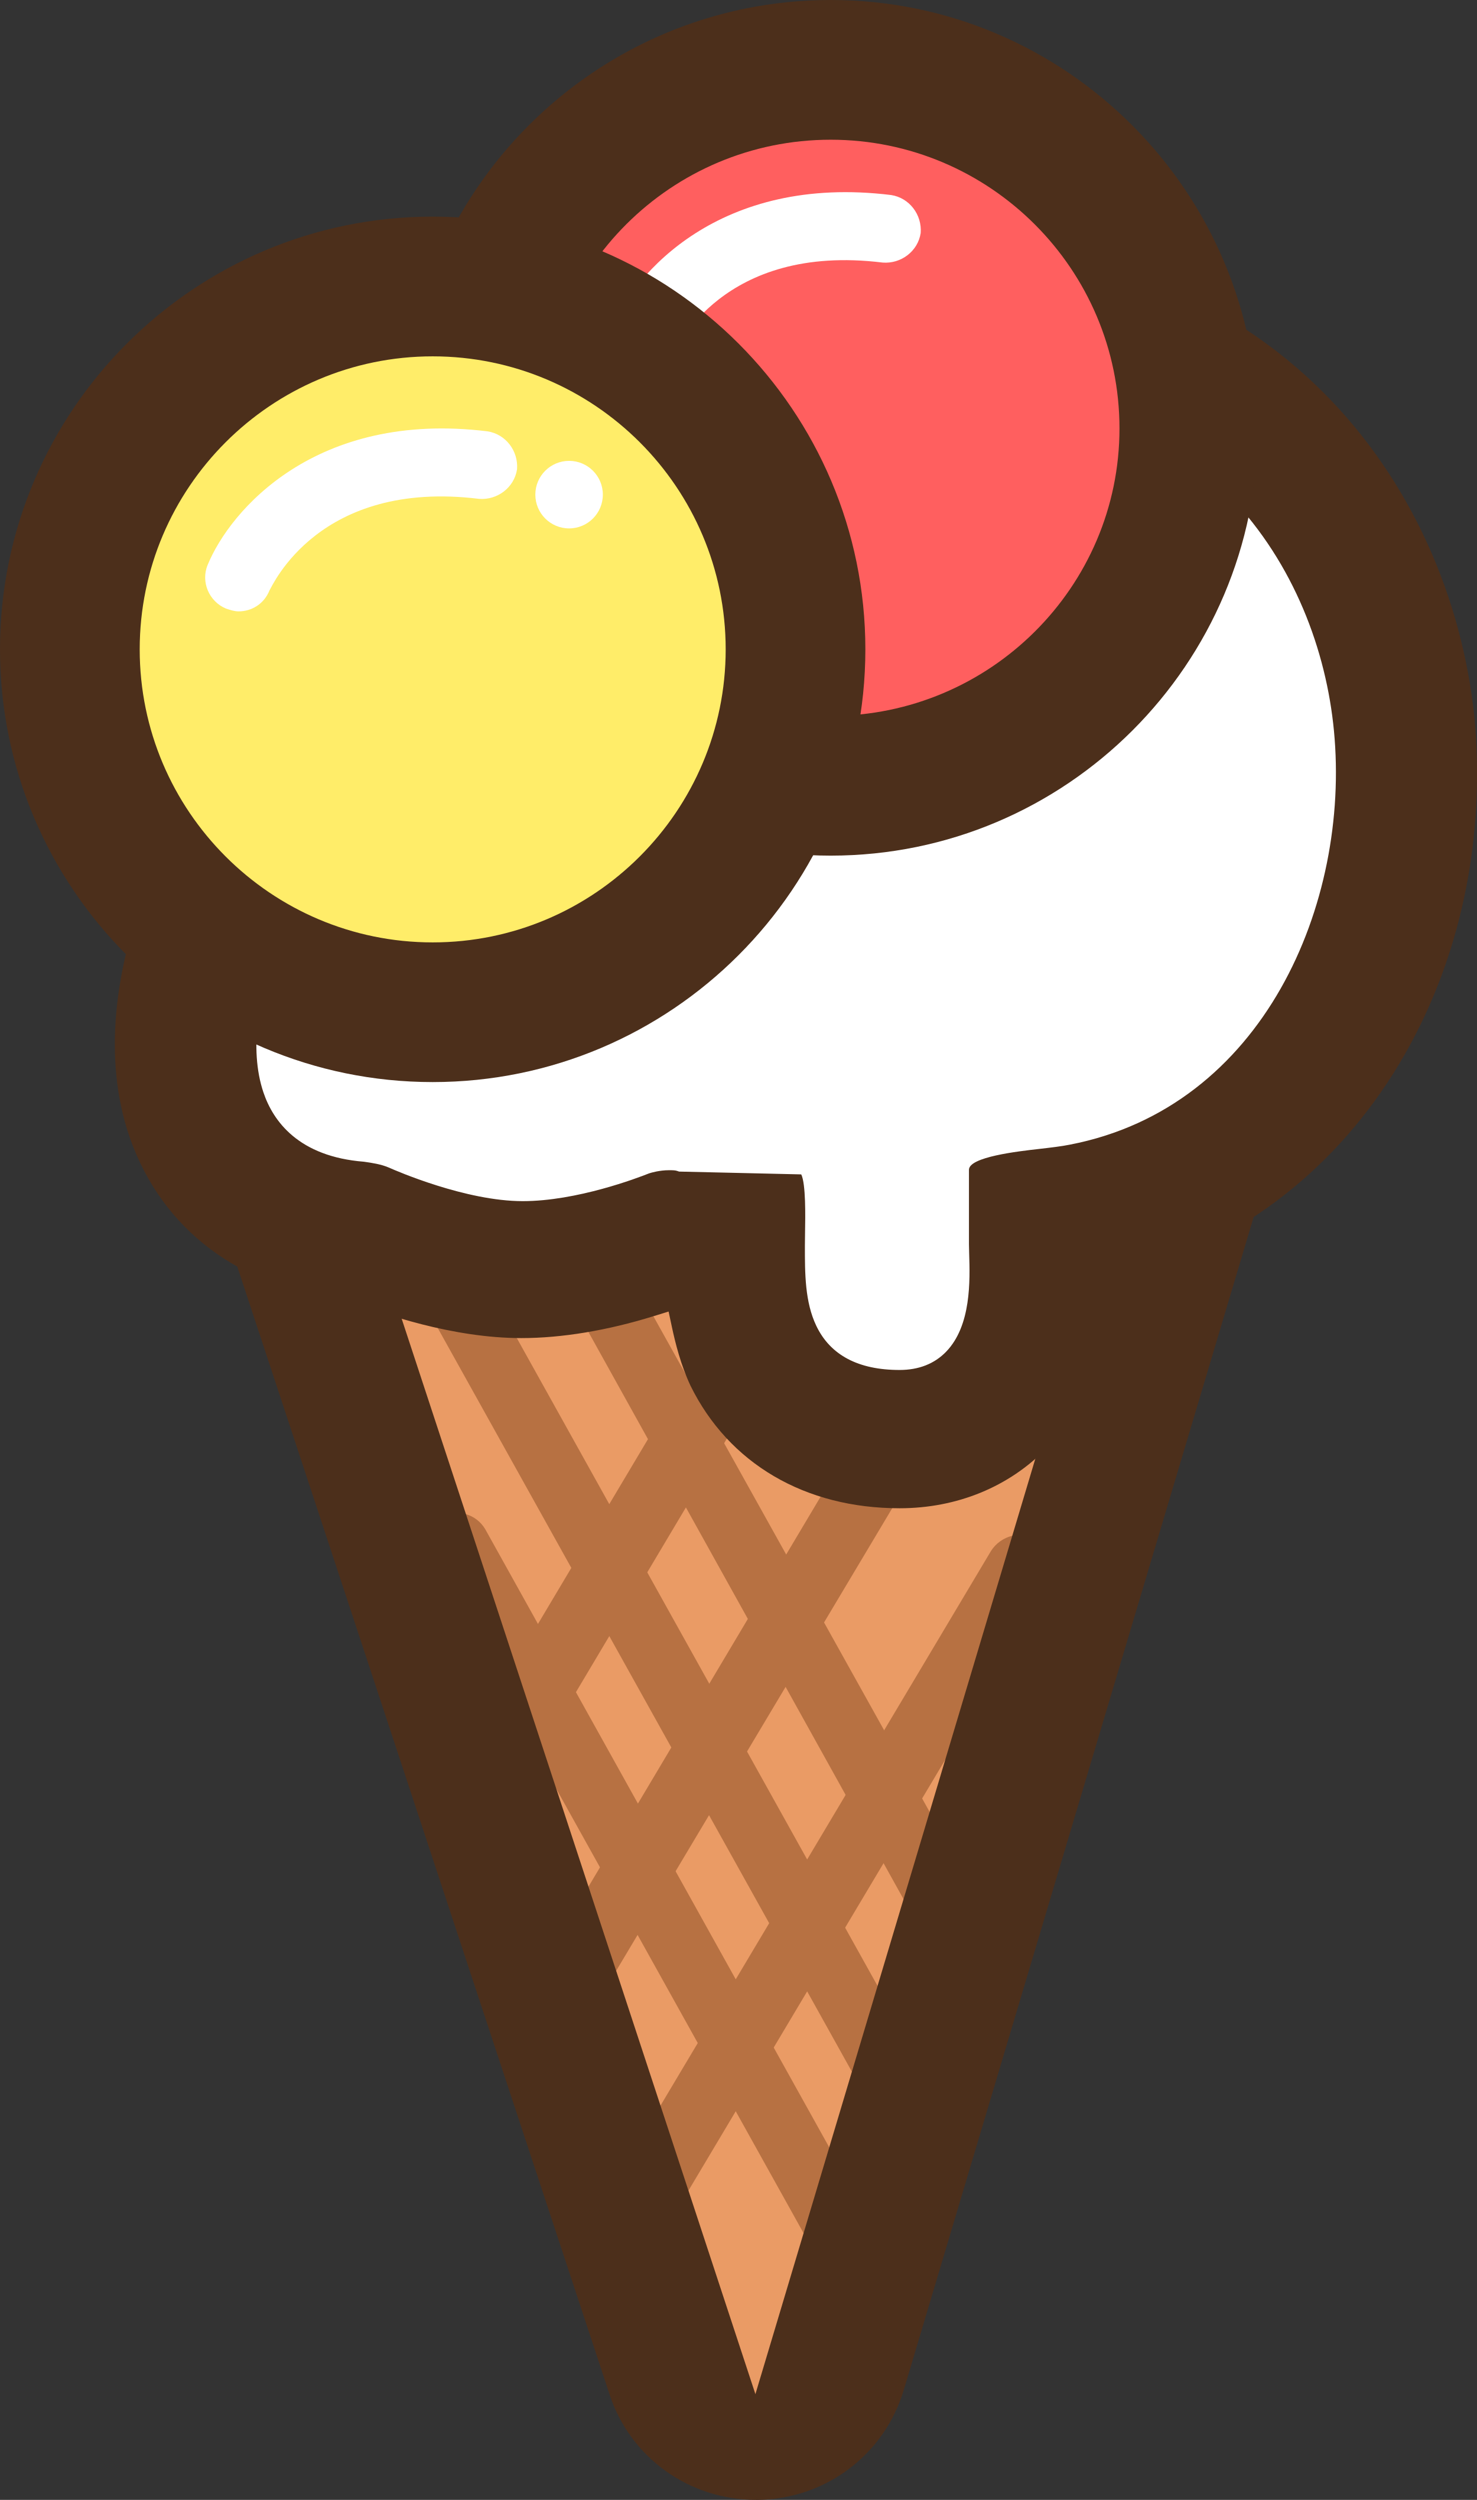 <svg width="65" height="110" viewBox="0 0 65 110" fill="none" xmlns="http://www.w3.org/2000/svg">
<rect x="0" y="0" width="65" height="110" fill="#333333" stroke="none"/>
<g clip-path="url(#clip0_3_388)">
<path d="M16.072 51.101L33.277 103.212L48.811 51.101H16.072Z" fill="#EA9B65"/>
<path d="M15.404 52.194L33.233 106.389L49.453 52.194H15.404Z" fill="#EA9B65"/>
<path d="M25.54 87.926C25.293 87.926 25.045 87.864 24.797 87.74C24.116 87.308 23.869 86.441 24.302 85.698L38.598 61.685C39.031 61.003 39.96 60.756 40.64 61.19C41.321 61.623 41.569 62.49 41.135 63.232L26.84 87.183C26.53 87.616 26.035 87.926 25.54 87.926ZM20.156 81.675C19.909 81.675 19.661 81.613 19.414 81.489C18.732 81.056 18.485 80.189 18.919 79.446L33.215 55.433C33.648 54.752 34.577 54.504 35.257 54.938C35.939 55.371 36.186 56.237 35.752 56.98L21.456 80.993C21.209 81.365 20.712 81.675 20.156 81.675Z" fill="#B77142"/>
<path d="M41.127 96.252C40.664 96.252 40.201 96.005 39.913 95.51L18.231 56.581C17.827 55.9 18.058 54.971 18.694 54.538C19.33 54.106 20.197 54.353 20.602 55.033L42.283 93.963C42.687 94.644 42.456 95.572 41.82 96.005C41.59 96.19 41.358 96.252 41.127 96.252ZM42.11 86.35C41.647 86.35 41.185 86.103 40.896 85.606L22.395 52.31C21.991 51.63 22.221 50.7 22.857 50.268C23.493 49.835 24.36 50.081 24.766 50.763L43.325 84.059C43.73 84.74 43.498 85.668 42.863 86.101C42.63 86.288 42.34 86.35 42.11 86.35ZM36.559 98.976C36.097 98.976 35.634 98.729 35.346 98.232L18.983 68.835C18.579 68.155 18.81 67.225 19.446 66.793C20.082 66.36 20.95 66.607 21.354 67.288L37.716 96.685C38.12 97.365 37.889 98.295 37.253 98.727C37.022 98.914 36.791 98.976 36.559 98.976Z" fill="#B77142"/>
<path d="M28.325 98.2C28.078 98.2 27.83 98.138 27.582 98.015C26.902 97.582 26.655 96.715 27.087 95.973L43.613 68.245C44.045 67.564 44.974 67.316 45.655 67.75C46.336 68.183 46.583 69.05 46.15 69.793L29.625 97.52C29.315 97.951 28.82 98.2 28.325 98.2Z" fill="#B77142"/>
<path d="M33.276 110C30.325 110 27.734 108.138 26.828 105.367L9.623 53.252C8.944 51.157 9.301 48.875 10.58 47.149C11.806 45.367 13.854 44.315 16.071 44.315H48.872C52.581 44.315 55.598 47.331 55.598 51.04C55.598 51.833 55.484 52.578 55.26 53.252L39.782 105.134C38.942 107.987 36.377 109.94 33.395 110H33.276ZM33.244 105.348L49.671 50.462H15.188L33.244 105.348Z" fill="#4C2F1B"/>
<path d="M39.589 63.293C35.505 63.293 33.833 61.003 33.153 59.642C32.348 57.971 32.348 56.175 32.348 54.876V54.566L29.873 54.504C29.749 54.504 29.564 54.504 29.441 54.442C28.017 54.999 25.417 55.803 22.942 55.803C20.528 55.803 17.743 54.874 15.887 54.132H15.701C12.235 53.884 9.636 52.028 8.646 49.058C6.789 43.797 10.75 36.308 12.359 34.822C13.659 33.585 15.763 32.656 19.044 31.233C20.096 30.738 21.767 30.056 22.758 29.562C23.625 20.588 31.423 13.78 41.263 13.78C55.189 13.78 61.006 23.496 61.81 31.852C62.677 40.765 57.974 51.347 47.699 53.328C47.267 53.391 46.772 53.453 46.213 53.514C46.089 53.514 45.966 53.514 45.78 53.576V55C45.843 56.424 45.905 59.456 43.862 61.56C42.746 62.736 41.261 63.293 39.589 63.293Z" fill="white"/>
<path d="M39.589 66.367C35.426 66.367 32.071 64.399 30.385 60.969C29.955 60.046 29.723 59.107 29.57 58.395L29.424 57.711L28.755 57.917C26.728 58.546 24.719 58.879 22.942 58.879C19.927 58.879 16.832 57.822 15.258 57.192L15.175 57.158L15.087 57.149C10.553 56.678 7.139 54.103 5.721 50.084C3.247 43.024 8.309 34.359 10.254 32.572C12.035 30.909 14.713 29.754 17.81 28.417C18.066 28.29 18.328 28.18 18.605 28.062C18.943 27.92 19.299 27.767 19.637 27.598L19.918 27.457L19.979 27.148C21.878 17.468 30.605 10.707 41.199 10.707C56.054 10.707 63.8 21.175 64.886 31.549C65.964 43.241 59.425 53.576 49.336 56.113L48.882 56.228L48.854 56.697C48.682 59.628 47.742 61.99 46.064 63.715C44.409 65.426 42.111 66.367 39.589 66.367ZM35.261 51.676C35.467 52.09 35.441 53.552 35.429 54.197L35.422 54.815C35.421 56.031 35.421 57.291 35.925 58.342C36.541 59.63 37.774 60.282 39.589 60.282C40.431 60.282 41.12 60.012 41.635 59.481C42.748 58.332 42.688 56.347 42.651 55.161L42.642 54.754V51.473C42.642 50.907 44.8 50.661 45.722 50.557C46.241 50.497 46.719 50.442 47.084 50.367C55.601 48.724 59.431 39.76 58.705 32.161C58.031 25.1 53.04 16.855 41.197 16.855C36.776 16.855 32.595 18.525 29.726 21.439C27.154 24.05 25.771 27.532 25.828 31.245C25.626 31.875 22.286 33.307 20.29 34.165C17.853 35.21 15.552 36.197 14.525 37.137C13.51 38.05 10.273 44.177 11.595 48.074C12.023 49.337 13.14 50.893 16.02 51.119C16.382 51.172 16.762 51.225 17.118 51.378C17.451 51.527 20.505 52.853 23.003 52.853C25.386 52.853 28.052 51.835 28.562 51.632C28.665 51.598 29.03 51.492 29.438 51.492C29.583 51.492 29.707 51.492 29.796 51.522L29.885 51.552L35.261 51.676Z" fill="#4C2F1B"/>
<path d="M36.557 34.576C27.892 34.576 20.776 27.52 20.776 18.793C20.776 10.067 27.831 3.012 36.557 3.012C45.222 3.012 52.34 10.067 52.34 18.793C52.339 27.52 45.283 34.576 36.557 34.576Z" fill="#FF5F5F"/>
<path d="M36.557 37.65C26.194 37.65 17.764 29.191 17.764 18.793C17.763 8.431 26.193 0 36.557 0C46.921 0 55.352 8.459 55.352 18.857C55.352 29.219 46.92 37.65 36.557 37.65ZM36.557 6.148C29.549 6.148 23.849 11.82 23.849 18.793C23.849 25.801 29.549 31.502 36.557 31.502C43.565 31.502 49.266 25.828 49.266 18.855C49.266 11.849 43.564 6.148 36.557 6.148Z" fill="#4C2F1B"/>
<path d="M22.879 21.827C22.879 22.34 23.295 22.755 23.808 22.755C24.321 22.755 24.737 22.338 24.737 21.827C24.737 21.314 24.321 20.898 23.808 20.898C23.295 20.898 22.879 21.315 22.879 21.827Z" fill="#FF8585"/>
<path d="M28.263 16.505C28.078 16.505 27.892 16.443 27.707 16.38C26.963 16.071 26.593 15.205 26.902 14.461C27.892 12.047 31.668 7.653 39.218 8.582C40.023 8.706 40.58 9.449 40.518 10.254C40.395 11.059 39.651 11.616 38.847 11.554C31.791 10.687 29.749 15.39 29.625 15.577C29.439 16.195 28.882 16.505 28.263 16.505Z" fill="white"/>
<path d="M19.042 44.54C10.254 44.54 3.074 37.362 3.074 28.573C3.074 19.783 10.254 12.605 19.042 12.605C27.83 12.605 35.01 19.783 35.01 28.573C35.01 37.362 27.83 44.54 19.042 44.54Z" fill="#FFED69"/>
<path d="M19.042 47.614C8.542 47.614 0 39.073 0 28.573C0 18.072 8.542 9.532 19.042 9.532C29.541 9.532 38.083 18.073 38.083 28.574C38.083 39.074 29.541 47.614 19.042 47.614ZM19.042 15.68C11.933 15.68 6.148 21.463 6.148 28.574C6.148 35.684 11.931 41.468 19.042 41.468C26.152 41.468 31.936 35.683 31.936 28.573C31.936 21.462 26.151 15.68 19.042 15.68Z" fill="#4C2F1B"/>
<path d="M10.5 26.902C10.315 26.902 10.128 26.84 9.943 26.778C9.199 26.468 8.829 25.602 9.138 24.859C10.128 22.445 13.904 18.051 21.455 18.98C22.259 19.104 22.817 19.847 22.754 20.651C22.63 21.456 21.888 22.013 21.084 21.951C14.029 21.084 11.986 25.788 11.862 25.974C11.614 26.593 11.057 26.902 10.5 26.902Z" fill="white"/>
<path d="M23.559 21.764C23.559 22.585 24.224 23.251 25.045 23.251C25.866 23.251 26.53 22.586 26.53 21.764C26.53 20.944 25.866 20.279 25.045 20.279C24.225 20.279 23.559 20.945 23.559 21.764Z" fill="white"/>
</g>
<defs>
<clipPath id="clip0_3_388">
<rect width="65.002" height="110" fill="white"/>
</clipPath>
</defs>
</svg>
